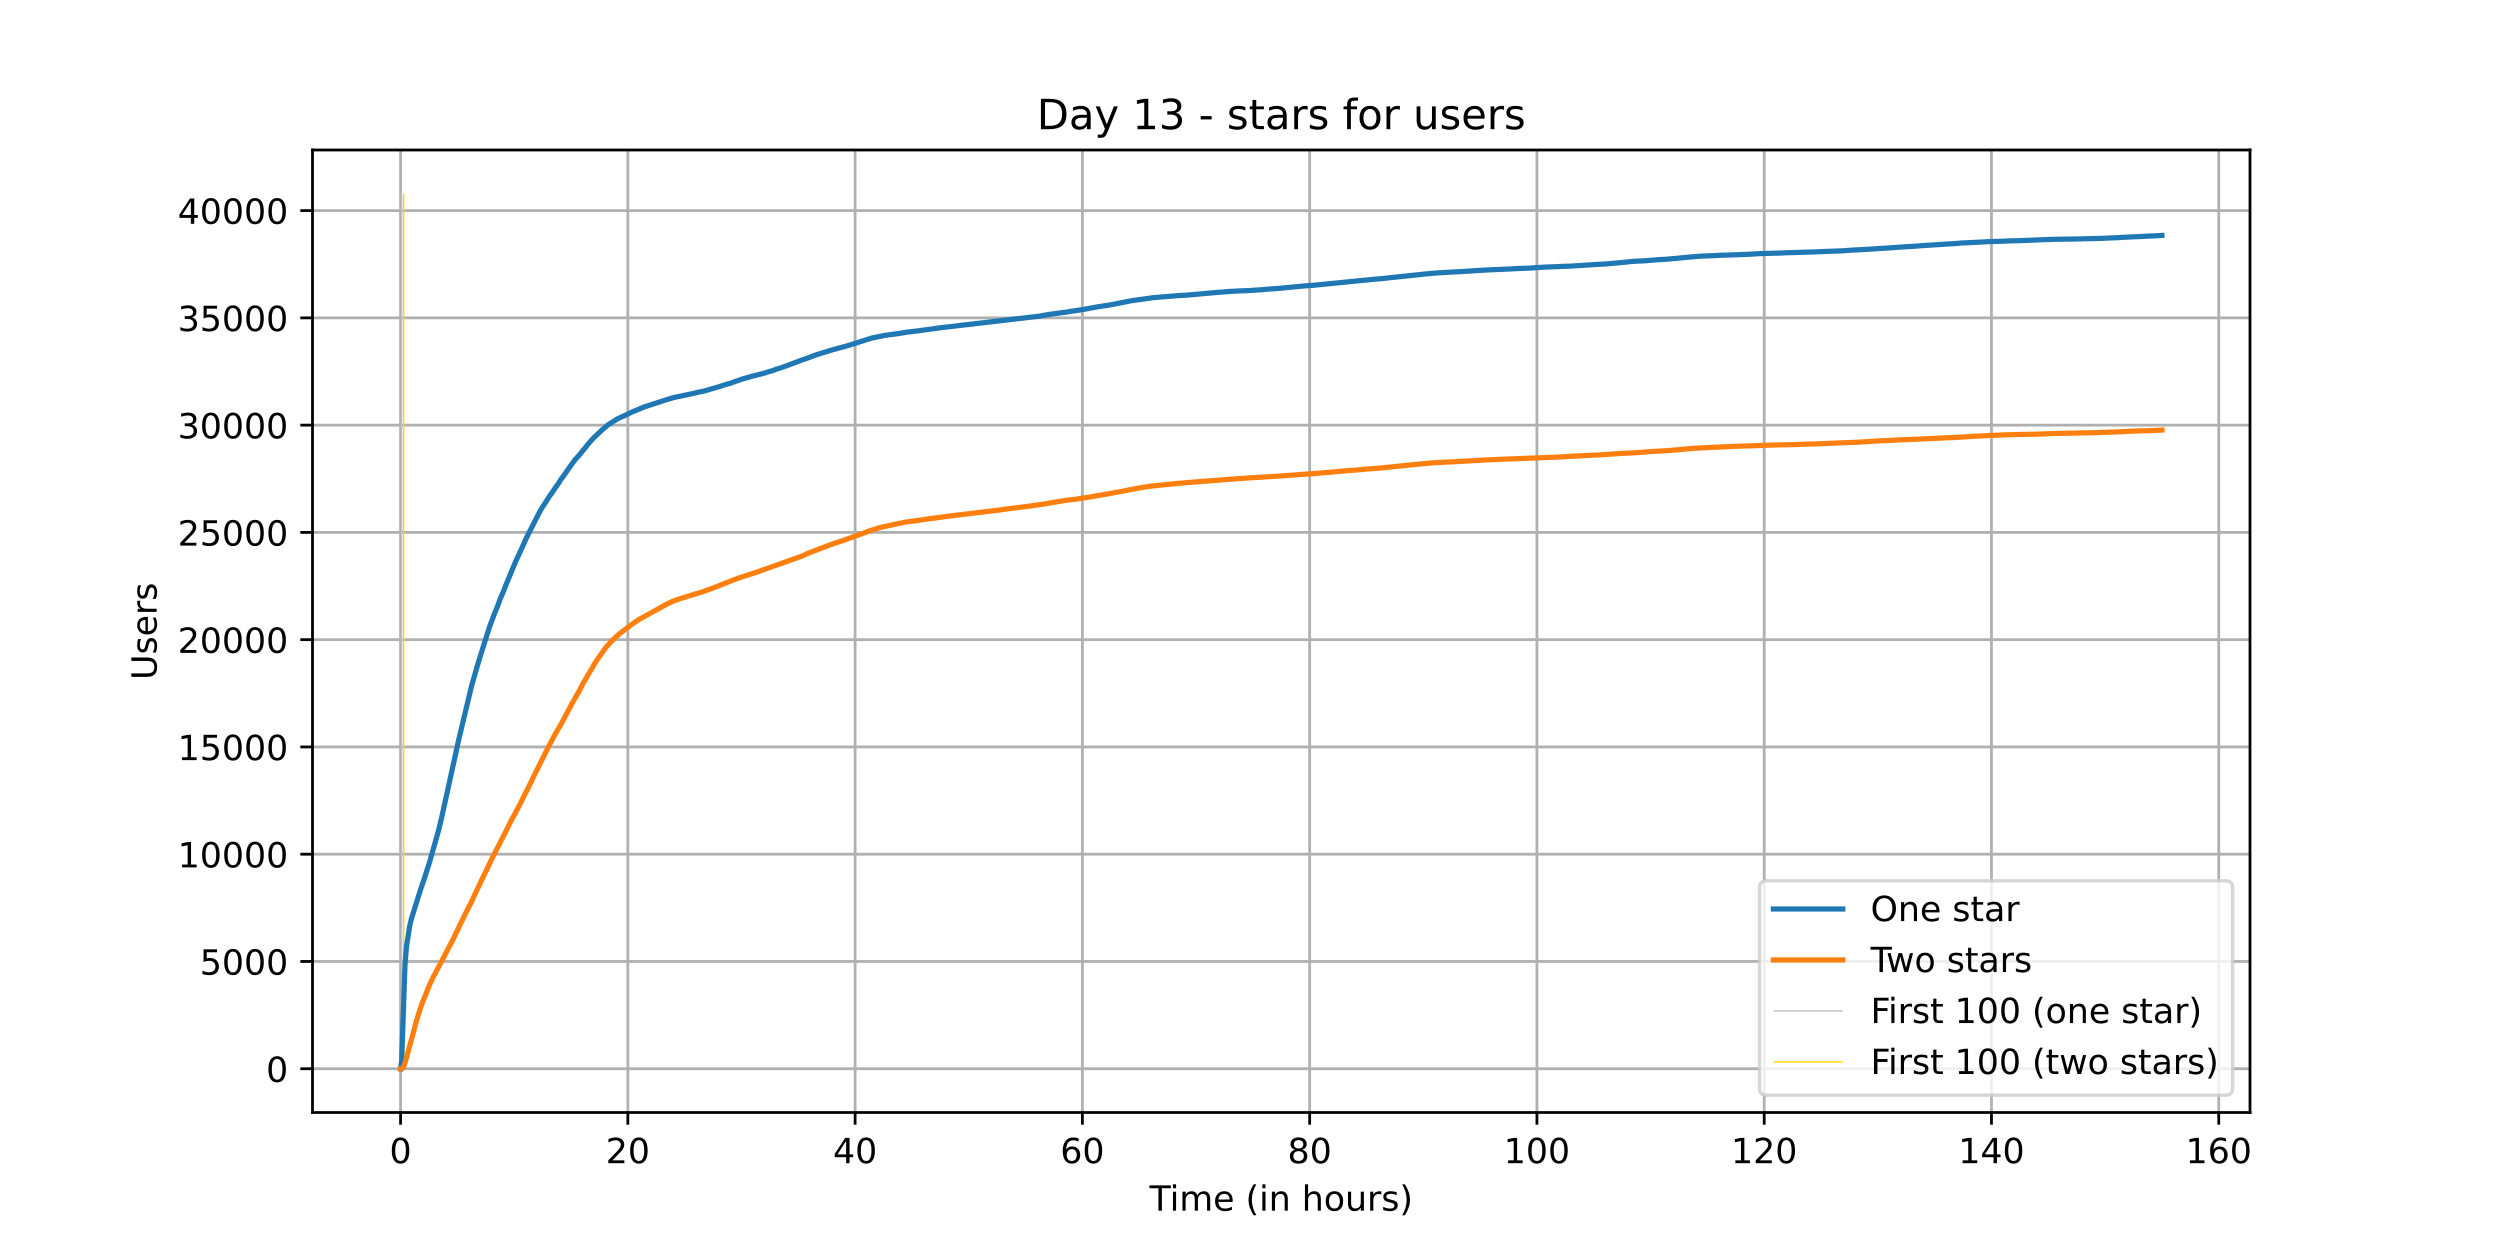 <?xml version="1.0" encoding="utf-8" standalone="no"?>
<!DOCTYPE svg PUBLIC "-//W3C//DTD SVG 1.1//EN"
  "http://www.w3.org/Graphics/SVG/1.1/DTD/svg11.dtd">
<!-- Created with matplotlib (https://matplotlib.org/) -->
<svg height="360pt" version="1.1" viewBox="0 0 720 360" width="720pt" xmlns="http://www.w3.org/2000/svg" xmlns:xlink="http://www.w3.org/1999/xlink">
 <defs>
  <style type="text/css">*{stroke-linecap:butt;stroke-linejoin:round;}</style>
 </defs>
 <g id="figure_1">
  <g id="patch_1">
   <path d="M 0 360 
L 720 360 
L 720 0 
L 0 0 
z
" style="fill:#ffffff;"/>
  </g>
  <g id="axes_1">
   <g id="patch_2">
    <path d="M 90 320.4 
L 648 320.4 
L 648 43.2 
L 90 43.2 
z
" style="fill:#ffffff;"/>
   </g>
   <g id="matplotlib.axis_1">
    <g id="xtick_1">
     <g id="line2d_1">
      <path clip-path="url(#pc7fcdc9dd9)" d="M 115.364 320.4 
L 115.364 43.2 
" style="fill:none;stroke:#b0b0b0;stroke-linecap:square;stroke-width:0.8;"/>
     </g>
     <g id="line2d_2">
      <defs>
       <path d="M 0 0 
L 0 3.5 
" id="m97dcac62e0" style="stroke:#000000;stroke-width:0.8;"/>
      </defs>
      <g>
       <use style="stroke:#000000;stroke-width:0.8;" x="115.364" xlink:href="#m97dcac62e0" y="320.4"/>
      </g>
     </g>
     <g id="text_1">
      <!-- 0 -->
      <g transform="translate(112.182 334.998)scale(0.1 -0.1)">
       <defs>
        <path d="M 31.781 66.406 
Q 24.172 66.406 20.328 58.906 
Q 16.5 51.422 16.5 36.375 
Q 16.5 21.391 20.328 13.891 
Q 24.172 6.391 31.781 6.391 
Q 39.453 6.391 43.281 13.891 
Q 47.125 21.391 47.125 36.375 
Q 47.125 51.422 43.281 58.906 
Q 39.453 66.406 31.781 66.406 
z
M 31.781 74.219 
Q 44.047 74.219 50.516 64.516 
Q 56.984 54.828 56.984 36.375 
Q 56.984 17.969 50.516 8.266 
Q 44.047 -1.422 31.781 -1.422 
Q 19.531 -1.422 13.062 8.266 
Q 6.594 17.969 6.594 36.375 
Q 6.594 54.828 13.062 64.516 
Q 19.531 74.219 31.781 74.219 
z
" id="DejaVuSans-48"/>
       </defs>
       <use xlink:href="#DejaVuSans-48"/>
      </g>
     </g>
    </g>
    <g id="xtick_2">
     <g id="line2d_3">
      <path clip-path="url(#pc7fcdc9dd9)" d="M 180.818 320.4 
L 180.818 43.2 
" style="fill:none;stroke:#b0b0b0;stroke-linecap:square;stroke-width:0.8;"/>
     </g>
     <g id="line2d_4">
      <g>
       <use style="stroke:#000000;stroke-width:0.8;" x="180.818" xlink:href="#m97dcac62e0" y="320.4"/>
      </g>
     </g>
     <g id="text_2">
      <!-- 20 -->
      <g transform="translate(174.456 334.998)scale(0.1 -0.1)">
       <defs>
        <path d="M 19.188 8.297 
L 53.609 8.297 
L 53.609 0 
L 7.328 0 
L 7.328 8.297 
Q 12.938 14.109 22.625 23.891 
Q 32.328 33.688 34.812 36.531 
Q 39.547 41.844 41.422 45.531 
Q 43.312 49.219 43.312 52.781 
Q 43.312 58.594 39.234 62.25 
Q 35.156 65.922 28.609 65.922 
Q 23.969 65.922 18.812 64.312 
Q 13.672 62.703 7.812 59.422 
L 7.812 69.391 
Q 13.766 71.781 18.938 73 
Q 24.125 74.219 28.422 74.219 
Q 39.75 74.219 46.484 68.547 
Q 53.219 62.891 53.219 53.422 
Q 53.219 48.922 51.531 44.891 
Q 49.859 40.875 45.406 35.406 
Q 44.188 33.984 37.641 27.219 
Q 31.109 20.453 19.188 8.297 
z
" id="DejaVuSans-50"/>
       </defs>
       <use xlink:href="#DejaVuSans-50"/>
       <use x="63.623" xlink:href="#DejaVuSans-48"/>
      </g>
     </g>
    </g>
    <g id="xtick_3">
     <g id="line2d_5">
      <path clip-path="url(#pc7fcdc9dd9)" d="M 246.273 320.4 
L 246.273 43.2 
" style="fill:none;stroke:#b0b0b0;stroke-linecap:square;stroke-width:0.8;"/>
     </g>
     <g id="line2d_6">
      <g>
       <use style="stroke:#000000;stroke-width:0.8;" x="246.273" xlink:href="#m97dcac62e0" y="320.4"/>
      </g>
     </g>
     <g id="text_3">
      <!-- 40 -->
      <g transform="translate(239.91 334.998)scale(0.1 -0.1)">
       <defs>
        <path d="M 37.797 64.312 
L 12.891 25.391 
L 37.797 25.391 
z
M 35.203 72.906 
L 47.609 72.906 
L 47.609 25.391 
L 58.016 25.391 
L 58.016 17.188 
L 47.609 17.188 
L 47.609 0 
L 37.797 0 
L 37.797 17.188 
L 4.891 17.188 
L 4.891 26.703 
z
" id="DejaVuSans-52"/>
       </defs>
       <use xlink:href="#DejaVuSans-52"/>
       <use x="63.623" xlink:href="#DejaVuSans-48"/>
      </g>
     </g>
    </g>
    <g id="xtick_4">
     <g id="line2d_7">
      <path clip-path="url(#pc7fcdc9dd9)" d="M 311.727 320.4 
L 311.727 43.2 
" style="fill:none;stroke:#b0b0b0;stroke-linecap:square;stroke-width:0.8;"/>
     </g>
     <g id="line2d_8">
      <g>
       <use style="stroke:#000000;stroke-width:0.8;" x="311.727" xlink:href="#m97dcac62e0" y="320.4"/>
      </g>
     </g>
     <g id="text_4">
      <!-- 60 -->
      <g transform="translate(305.365 334.998)scale(0.1 -0.1)">
       <defs>
        <path d="M 33.016 40.375 
Q 26.375 40.375 22.484 35.828 
Q 18.609 31.297 18.609 23.391 
Q 18.609 15.531 22.484 10.953 
Q 26.375 6.391 33.016 6.391 
Q 39.656 6.391 43.531 10.953 
Q 47.406 15.531 47.406 23.391 
Q 47.406 31.297 43.531 35.828 
Q 39.656 40.375 33.016 40.375 
z
M 52.594 71.297 
L 52.594 62.312 
Q 48.875 64.062 45.094 64.984 
Q 41.312 65.922 37.594 65.922 
Q 27.828 65.922 22.672 59.328 
Q 17.531 52.734 16.797 39.406 
Q 19.672 43.656 24.016 45.922 
Q 28.375 48.188 33.594 48.188 
Q 44.578 48.188 50.953 41.516 
Q 57.328 34.859 57.328 23.391 
Q 57.328 12.156 50.688 5.359 
Q 44.047 -1.422 33.016 -1.422 
Q 20.359 -1.422 13.672 8.266 
Q 6.984 17.969 6.984 36.375 
Q 6.984 53.656 15.188 63.938 
Q 23.391 74.219 37.203 74.219 
Q 40.922 74.219 44.703 73.484 
Q 48.484 72.75 52.594 71.297 
z
" id="DejaVuSans-54"/>
       </defs>
       <use xlink:href="#DejaVuSans-54"/>
       <use x="63.623" xlink:href="#DejaVuSans-48"/>
      </g>
     </g>
    </g>
    <g id="xtick_5">
     <g id="line2d_9">
      <path clip-path="url(#pc7fcdc9dd9)" d="M 377.182 320.4 
L 377.182 43.2 
" style="fill:none;stroke:#b0b0b0;stroke-linecap:square;stroke-width:0.8;"/>
     </g>
     <g id="line2d_10">
      <g>
       <use style="stroke:#000000;stroke-width:0.8;" x="377.182" xlink:href="#m97dcac62e0" y="320.4"/>
      </g>
     </g>
     <g id="text_5">
      <!-- 80 -->
      <g transform="translate(370.819 334.998)scale(0.1 -0.1)">
       <defs>
        <path d="M 31.781 34.625 
Q 24.75 34.625 20.719 30.859 
Q 16.703 27.094 16.703 20.516 
Q 16.703 13.922 20.719 10.156 
Q 24.75 6.391 31.781 6.391 
Q 38.812 6.391 42.859 10.172 
Q 46.922 13.969 46.922 20.516 
Q 46.922 27.094 42.891 30.859 
Q 38.875 34.625 31.781 34.625 
z
M 21.922 38.812 
Q 15.578 40.375 12.031 44.719 
Q 8.5 49.078 8.5 55.328 
Q 8.5 64.062 14.719 69.141 
Q 20.953 74.219 31.781 74.219 
Q 42.672 74.219 48.875 69.141 
Q 55.078 64.062 55.078 55.328 
Q 55.078 49.078 51.531 44.719 
Q 48 40.375 41.703 38.812 
Q 48.828 37.156 52.797 32.312 
Q 56.781 27.484 56.781 20.516 
Q 56.781 9.906 50.312 4.234 
Q 43.844 -1.422 31.781 -1.422 
Q 19.734 -1.422 13.25 4.234 
Q 6.781 9.906 6.781 20.516 
Q 6.781 27.484 10.781 32.312 
Q 14.797 37.156 21.922 38.812 
z
M 18.312 54.391 
Q 18.312 48.734 21.844 45.562 
Q 25.391 42.391 31.781 42.391 
Q 38.141 42.391 41.719 45.562 
Q 45.312 48.734 45.312 54.391 
Q 45.312 60.062 41.719 63.234 
Q 38.141 66.406 31.781 66.406 
Q 25.391 66.406 21.844 63.234 
Q 18.312 60.062 18.312 54.391 
z
" id="DejaVuSans-56"/>
       </defs>
       <use xlink:href="#DejaVuSans-56"/>
       <use x="63.623" xlink:href="#DejaVuSans-48"/>
      </g>
     </g>
    </g>
    <g id="xtick_6">
     <g id="line2d_11">
      <path clip-path="url(#pc7fcdc9dd9)" d="M 442.636 320.4 
L 442.636 43.2 
" style="fill:none;stroke:#b0b0b0;stroke-linecap:square;stroke-width:0.8;"/>
     </g>
     <g id="line2d_12">
      <g>
       <use style="stroke:#000000;stroke-width:0.8;" x="442.636" xlink:href="#m97dcac62e0" y="320.4"/>
      </g>
     </g>
     <g id="text_6">
      <!-- 100 -->
      <g transform="translate(433.093 334.998)scale(0.1 -0.1)">
       <defs>
        <path d="M 12.406 8.297 
L 28.516 8.297 
L 28.516 63.922 
L 10.984 60.406 
L 10.984 69.391 
L 28.422 72.906 
L 38.281 72.906 
L 38.281 8.297 
L 54.391 8.297 
L 54.391 0 
L 12.406 0 
z
" id="DejaVuSans-49"/>
       </defs>
       <use xlink:href="#DejaVuSans-49"/>
       <use x="63.623" xlink:href="#DejaVuSans-48"/>
       <use x="127.246" xlink:href="#DejaVuSans-48"/>
      </g>
     </g>
    </g>
    <g id="xtick_7">
     <g id="line2d_13">
      <path clip-path="url(#pc7fcdc9dd9)" d="M 508.091 320.4 
L 508.091 43.2 
" style="fill:none;stroke:#b0b0b0;stroke-linecap:square;stroke-width:0.8;"/>
     </g>
     <g id="line2d_14">
      <g>
       <use style="stroke:#000000;stroke-width:0.8;" x="508.091" xlink:href="#m97dcac62e0" y="320.4"/>
      </g>
     </g>
     <g id="text_7">
      <!-- 120 -->
      <g transform="translate(498.547 334.998)scale(0.1 -0.1)">
       <use xlink:href="#DejaVuSans-49"/>
       <use x="63.623" xlink:href="#DejaVuSans-50"/>
       <use x="127.246" xlink:href="#DejaVuSans-48"/>
      </g>
     </g>
    </g>
    <g id="xtick_8">
     <g id="line2d_15">
      <path clip-path="url(#pc7fcdc9dd9)" d="M 573.545 320.4 
L 573.545 43.2 
" style="fill:none;stroke:#b0b0b0;stroke-linecap:square;stroke-width:0.8;"/>
     </g>
     <g id="line2d_16">
      <g>
       <use style="stroke:#000000;stroke-width:0.8;" x="573.545" xlink:href="#m97dcac62e0" y="320.4"/>
      </g>
     </g>
     <g id="text_8">
      <!-- 140 -->
      <g transform="translate(564.002 334.998)scale(0.1 -0.1)">
       <use xlink:href="#DejaVuSans-49"/>
       <use x="63.623" xlink:href="#DejaVuSans-52"/>
       <use x="127.246" xlink:href="#DejaVuSans-48"/>
      </g>
     </g>
    </g>
    <g id="xtick_9">
     <g id="line2d_17">
      <path clip-path="url(#pc7fcdc9dd9)" d="M 639 320.4 
L 639 43.2 
" style="fill:none;stroke:#b0b0b0;stroke-linecap:square;stroke-width:0.8;"/>
     </g>
     <g id="line2d_18">
      <g>
       <use style="stroke:#000000;stroke-width:0.8;" x="639" xlink:href="#m97dcac62e0" y="320.4"/>
      </g>
     </g>
     <g id="text_9">
      <!-- 160 -->
      <g transform="translate(629.456 334.998)scale(0.1 -0.1)">
       <use xlink:href="#DejaVuSans-49"/>
       <use x="63.623" xlink:href="#DejaVuSans-54"/>
       <use x="127.246" xlink:href="#DejaVuSans-48"/>
      </g>
     </g>
    </g>
    <g id="text_10">
     <!-- Time (in hours) -->
     <g transform="translate(331.072 348.677)scale(0.1 -0.1)">
      <defs>
       <path d="M -0.297 72.906 
L 61.375 72.906 
L 61.375 64.594 
L 35.5 64.594 
L 35.5 0 
L 25.594 0 
L 25.594 64.594 
L -0.297 64.594 
z
" id="DejaVuSans-84"/>
       <path d="M 9.422 54.688 
L 18.406 54.688 
L 18.406 0 
L 9.422 0 
z
M 9.422 75.984 
L 18.406 75.984 
L 18.406 64.594 
L 9.422 64.594 
z
" id="DejaVuSans-105"/>
       <path d="M 52 44.188 
Q 55.375 50.25 60.062 53.125 
Q 64.75 56 71.094 56 
Q 79.641 56 84.281 50.016 
Q 88.922 44.047 88.922 33.016 
L 88.922 0 
L 79.891 0 
L 79.891 32.719 
Q 79.891 40.578 77.094 44.375 
Q 74.312 48.188 68.609 48.188 
Q 61.625 48.188 57.562 43.547 
Q 53.516 38.922 53.516 30.906 
L 53.516 0 
L 44.484 0 
L 44.484 32.719 
Q 44.484 40.625 41.703 44.406 
Q 38.922 48.188 33.109 48.188 
Q 26.219 48.188 22.156 43.531 
Q 18.109 38.875 18.109 30.906 
L 18.109 0 
L 9.078 0 
L 9.078 54.688 
L 18.109 54.688 
L 18.109 46.188 
Q 21.188 51.219 25.484 53.609 
Q 29.781 56 35.688 56 
Q 41.656 56 45.828 52.969 
Q 50 49.953 52 44.188 
z
" id="DejaVuSans-109"/>
       <path d="M 56.203 29.594 
L 56.203 25.203 
L 14.891 25.203 
Q 15.484 15.922 20.484 11.062 
Q 25.484 6.203 34.422 6.203 
Q 39.594 6.203 44.453 7.469 
Q 49.312 8.734 54.109 11.281 
L 54.109 2.781 
Q 49.266 0.734 44.188 -0.344 
Q 39.109 -1.422 33.891 -1.422 
Q 20.797 -1.422 13.156 6.188 
Q 5.516 13.812 5.516 26.812 
Q 5.516 40.234 12.766 48.109 
Q 20.016 56 32.328 56 
Q 43.359 56 49.781 48.891 
Q 56.203 41.797 56.203 29.594 
z
M 47.219 32.234 
Q 47.125 39.594 43.094 43.984 
Q 39.062 48.391 32.422 48.391 
Q 24.906 48.391 20.391 44.141 
Q 15.875 39.891 15.188 32.172 
z
" id="DejaVuSans-101"/>
       <path id="DejaVuSans-32"/>
       <path d="M 31 75.875 
Q 24.469 64.656 21.281 53.656 
Q 18.109 42.672 18.109 31.391 
Q 18.109 20.125 21.312 9.062 
Q 24.516 -2 31 -13.188 
L 23.188 -13.188 
Q 15.875 -1.703 12.234 9.375 
Q 8.594 20.453 8.594 31.391 
Q 8.594 42.281 12.203 53.312 
Q 15.828 64.359 23.188 75.875 
z
" id="DejaVuSans-40"/>
       <path d="M 54.891 33.016 
L 54.891 0 
L 45.906 0 
L 45.906 32.719 
Q 45.906 40.484 42.875 44.328 
Q 39.844 48.188 33.797 48.188 
Q 26.516 48.188 22.312 43.547 
Q 18.109 38.922 18.109 30.906 
L 18.109 0 
L 9.078 0 
L 9.078 54.688 
L 18.109 54.688 
L 18.109 46.188 
Q 21.344 51.125 25.703 53.562 
Q 30.078 56 35.797 56 
Q 45.219 56 50.047 50.172 
Q 54.891 44.344 54.891 33.016 
z
" id="DejaVuSans-110"/>
       <path d="M 54.891 33.016 
L 54.891 0 
L 45.906 0 
L 45.906 32.719 
Q 45.906 40.484 42.875 44.328 
Q 39.844 48.188 33.797 48.188 
Q 26.516 48.188 22.312 43.547 
Q 18.109 38.922 18.109 30.906 
L 18.109 0 
L 9.078 0 
L 9.078 75.984 
L 18.109 75.984 
L 18.109 46.188 
Q 21.344 51.125 25.703 53.562 
Q 30.078 56 35.797 56 
Q 45.219 56 50.047 50.172 
Q 54.891 44.344 54.891 33.016 
z
" id="DejaVuSans-104"/>
       <path d="M 30.609 48.391 
Q 23.391 48.391 19.188 42.75 
Q 14.984 37.109 14.984 27.297 
Q 14.984 17.484 19.156 11.844 
Q 23.344 6.203 30.609 6.203 
Q 37.797 6.203 41.984 11.859 
Q 46.188 17.531 46.188 27.297 
Q 46.188 37.016 41.984 42.703 
Q 37.797 48.391 30.609 48.391 
z
M 30.609 56 
Q 42.328 56 49.016 48.375 
Q 55.719 40.766 55.719 27.297 
Q 55.719 13.875 49.016 6.219 
Q 42.328 -1.422 30.609 -1.422 
Q 18.844 -1.422 12.172 6.219 
Q 5.516 13.875 5.516 27.297 
Q 5.516 40.766 12.172 48.375 
Q 18.844 56 30.609 56 
z
" id="DejaVuSans-111"/>
       <path d="M 8.5 21.578 
L 8.5 54.688 
L 17.484 54.688 
L 17.484 21.922 
Q 17.484 14.156 20.5 10.266 
Q 23.531 6.391 29.594 6.391 
Q 36.859 6.391 41.078 11.031 
Q 45.312 15.672 45.312 23.688 
L 45.312 54.688 
L 54.297 54.688 
L 54.297 0 
L 45.312 0 
L 45.312 8.406 
Q 42.047 3.422 37.719 1 
Q 33.406 -1.422 27.688 -1.422 
Q 18.266 -1.422 13.375 4.438 
Q 8.5 10.297 8.5 21.578 
z
M 31.109 56 
z
" id="DejaVuSans-117"/>
       <path d="M 41.109 46.297 
Q 39.594 47.172 37.812 47.578 
Q 36.031 48 33.891 48 
Q 26.266 48 22.188 43.047 
Q 18.109 38.094 18.109 28.812 
L 18.109 0 
L 9.078 0 
L 9.078 54.688 
L 18.109 54.688 
L 18.109 46.188 
Q 20.953 51.172 25.484 53.578 
Q 30.031 56 36.531 56 
Q 37.453 56 38.578 55.875 
Q 39.703 55.766 41.062 55.516 
z
" id="DejaVuSans-114"/>
       <path d="M 44.281 53.078 
L 44.281 44.578 
Q 40.484 46.531 36.375 47.5 
Q 32.281 48.484 27.875 48.484 
Q 21.188 48.484 17.844 46.438 
Q 14.5 44.391 14.5 40.281 
Q 14.5 37.156 16.891 35.375 
Q 19.281 33.594 26.516 31.984 
L 29.594 31.297 
Q 39.156 29.25 43.188 25.516 
Q 47.219 21.781 47.219 15.094 
Q 47.219 7.469 41.188 3.016 
Q 35.156 -1.422 24.609 -1.422 
Q 20.219 -1.422 15.453 -0.562 
Q 10.688 0.297 5.422 2 
L 5.422 11.281 
Q 10.406 8.688 15.234 7.391 
Q 20.062 6.109 24.812 6.109 
Q 31.156 6.109 34.562 8.281 
Q 37.984 10.453 37.984 14.406 
Q 37.984 18.062 35.516 20.016 
Q 33.062 21.969 24.703 23.781 
L 21.578 24.516 
Q 13.234 26.266 9.516 29.906 
Q 5.812 33.547 5.812 39.891 
Q 5.812 47.609 11.281 51.797 
Q 16.75 56 26.812 56 
Q 31.781 56 36.172 55.266 
Q 40.578 54.547 44.281 53.078 
z
" id="DejaVuSans-115"/>
       <path d="M 8.016 75.875 
L 15.828 75.875 
Q 23.141 64.359 26.781 53.312 
Q 30.422 42.281 30.422 31.391 
Q 30.422 20.453 26.781 9.375 
Q 23.141 -1.703 15.828 -13.188 
L 8.016 -13.188 
Q 14.5 -2 17.703 9.062 
Q 20.906 20.125 20.906 31.391 
Q 20.906 42.672 17.703 53.656 
Q 14.5 64.656 8.016 75.875 
z
" id="DejaVuSans-41"/>
      </defs>
      <use xlink:href="#DejaVuSans-84"/>
      <use x="57.959" xlink:href="#DejaVuSans-105"/>
      <use x="85.742" xlink:href="#DejaVuSans-109"/>
      <use x="183.154" xlink:href="#DejaVuSans-101"/>
      <use x="244.678" xlink:href="#DejaVuSans-32"/>
      <use x="276.465" xlink:href="#DejaVuSans-40"/>
      <use x="315.479" xlink:href="#DejaVuSans-105"/>
      <use x="343.262" xlink:href="#DejaVuSans-110"/>
      <use x="406.641" xlink:href="#DejaVuSans-32"/>
      <use x="438.428" xlink:href="#DejaVuSans-104"/>
      <use x="501.807" xlink:href="#DejaVuSans-111"/>
      <use x="562.988" xlink:href="#DejaVuSans-117"/>
      <use x="626.367" xlink:href="#DejaVuSans-114"/>
      <use x="667.48" xlink:href="#DejaVuSans-115"/>
      <use x="719.58" xlink:href="#DejaVuSans-41"/>
     </g>
    </g>
   </g>
   <g id="matplotlib.axis_2">
    <g id="ytick_1">
     <g id="line2d_19">
      <path clip-path="url(#pc7fcdc9dd9)" d="M 90 307.8 
L 648 307.8 
" style="fill:none;stroke:#b0b0b0;stroke-linecap:square;stroke-width:0.8;"/>
     </g>
     <g id="line2d_20">
      <defs>
       <path d="M 0 0 
L -3.5 0 
" id="m3614361429" style="stroke:#000000;stroke-width:0.8;"/>
      </defs>
      <g>
       <use style="stroke:#000000;stroke-width:0.8;" x="90" xlink:href="#m3614361429" y="307.8"/>
      </g>
     </g>
     <g id="text_11">
      <!-- 0 -->
      <g transform="translate(76.638 311.599)scale(0.1 -0.1)">
       <use xlink:href="#DejaVuSans-48"/>
      </g>
     </g>
    </g>
    <g id="ytick_2">
     <g id="line2d_21">
      <path clip-path="url(#pc7fcdc9dd9)" d="M 90 276.907 
L 648 276.907 
" style="fill:none;stroke:#b0b0b0;stroke-linecap:square;stroke-width:0.8;"/>
     </g>
     <g id="line2d_22">
      <g>
       <use style="stroke:#000000;stroke-width:0.8;" x="90" xlink:href="#m3614361429" y="276.907"/>
      </g>
     </g>
     <g id="text_12">
      <!-- 5000 -->
      <g transform="translate(57.55 280.706)scale(0.1 -0.1)">
       <defs>
        <path d="M 10.797 72.906 
L 49.516 72.906 
L 49.516 64.594 
L 19.828 64.594 
L 19.828 46.734 
Q 21.969 47.469 24.109 47.828 
Q 26.266 48.188 28.422 48.188 
Q 40.625 48.188 47.75 41.5 
Q 54.891 34.812 54.891 23.391 
Q 54.891 11.625 47.562 5.094 
Q 40.234 -1.422 26.906 -1.422 
Q 22.312 -1.422 17.547 -0.641 
Q 12.797 0.141 7.719 1.703 
L 7.719 11.625 
Q 12.109 9.234 16.797 8.062 
Q 21.484 6.891 26.703 6.891 
Q 35.156 6.891 40.078 11.328 
Q 45.016 15.766 45.016 23.391 
Q 45.016 31 40.078 35.438 
Q 35.156 39.891 26.703 39.891 
Q 22.75 39.891 18.812 39.016 
Q 14.891 38.141 10.797 36.281 
z
" id="DejaVuSans-53"/>
       </defs>
       <use xlink:href="#DejaVuSans-53"/>
       <use x="63.623" xlink:href="#DejaVuSans-48"/>
       <use x="127.246" xlink:href="#DejaVuSans-48"/>
       <use x="190.869" xlink:href="#DejaVuSans-48"/>
      </g>
     </g>
    </g>
    <g id="ytick_3">
     <g id="line2d_23">
      <path clip-path="url(#pc7fcdc9dd9)" d="M 90 246.014 
L 648 246.014 
" style="fill:none;stroke:#b0b0b0;stroke-linecap:square;stroke-width:0.8;"/>
     </g>
     <g id="line2d_24">
      <g>
       <use style="stroke:#000000;stroke-width:0.8;" x="90" xlink:href="#m3614361429" y="246.014"/>
      </g>
     </g>
     <g id="text_13">
      <!-- 10000 -->
      <g transform="translate(51.188 249.814)scale(0.1 -0.1)">
       <use xlink:href="#DejaVuSans-49"/>
       <use x="63.623" xlink:href="#DejaVuSans-48"/>
       <use x="127.246" xlink:href="#DejaVuSans-48"/>
       <use x="190.869" xlink:href="#DejaVuSans-48"/>
       <use x="254.492" xlink:href="#DejaVuSans-48"/>
      </g>
     </g>
    </g>
    <g id="ytick_4">
     <g id="line2d_25">
      <path clip-path="url(#pc7fcdc9dd9)" d="M 90 215.122 
L 648 215.122 
" style="fill:none;stroke:#b0b0b0;stroke-linecap:square;stroke-width:0.8;"/>
     </g>
     <g id="line2d_26">
      <g>
       <use style="stroke:#000000;stroke-width:0.8;" x="90" xlink:href="#m3614361429" y="215.122"/>
      </g>
     </g>
     <g id="text_14">
      <!-- 15000 -->
      <g transform="translate(51.188 218.921)scale(0.1 -0.1)">
       <use xlink:href="#DejaVuSans-49"/>
       <use x="63.623" xlink:href="#DejaVuSans-53"/>
       <use x="127.246" xlink:href="#DejaVuSans-48"/>
       <use x="190.869" xlink:href="#DejaVuSans-48"/>
       <use x="254.492" xlink:href="#DejaVuSans-48"/>
      </g>
     </g>
    </g>
    <g id="ytick_5">
     <g id="line2d_27">
      <path clip-path="url(#pc7fcdc9dd9)" d="M 90 184.229 
L 648 184.229 
" style="fill:none;stroke:#b0b0b0;stroke-linecap:square;stroke-width:0.8;"/>
     </g>
     <g id="line2d_28">
      <g>
       <use style="stroke:#000000;stroke-width:0.8;" x="90" xlink:href="#m3614361429" y="184.229"/>
      </g>
     </g>
     <g id="text_15">
      <!-- 20000 -->
      <g transform="translate(51.188 188.028)scale(0.1 -0.1)">
       <use xlink:href="#DejaVuSans-50"/>
       <use x="63.623" xlink:href="#DejaVuSans-48"/>
       <use x="127.246" xlink:href="#DejaVuSans-48"/>
       <use x="190.869" xlink:href="#DejaVuSans-48"/>
       <use x="254.492" xlink:href="#DejaVuSans-48"/>
      </g>
     </g>
    </g>
    <g id="ytick_6">
     <g id="line2d_29">
      <path clip-path="url(#pc7fcdc9dd9)" d="M 90 153.336 
L 648 153.336 
" style="fill:none;stroke:#b0b0b0;stroke-linecap:square;stroke-width:0.8;"/>
     </g>
     <g id="line2d_30">
      <g>
       <use style="stroke:#000000;stroke-width:0.8;" x="90" xlink:href="#m3614361429" y="153.336"/>
      </g>
     </g>
     <g id="text_16">
      <!-- 25000 -->
      <g transform="translate(51.188 157.135)scale(0.1 -0.1)">
       <use xlink:href="#DejaVuSans-50"/>
       <use x="63.623" xlink:href="#DejaVuSans-53"/>
       <use x="127.246" xlink:href="#DejaVuSans-48"/>
       <use x="190.869" xlink:href="#DejaVuSans-48"/>
       <use x="254.492" xlink:href="#DejaVuSans-48"/>
      </g>
     </g>
    </g>
    <g id="ytick_7">
     <g id="line2d_31">
      <path clip-path="url(#pc7fcdc9dd9)" d="M 90 122.443 
L 648 122.443 
" style="fill:none;stroke:#b0b0b0;stroke-linecap:square;stroke-width:0.8;"/>
     </g>
     <g id="line2d_32">
      <g>
       <use style="stroke:#000000;stroke-width:0.8;" x="90" xlink:href="#m3614361429" y="122.443"/>
      </g>
     </g>
     <g id="text_17">
      <!-- 30000 -->
      <g transform="translate(51.188 126.242)scale(0.1 -0.1)">
       <defs>
        <path d="M 40.578 39.312 
Q 47.656 37.797 51.625 33 
Q 55.609 28.219 55.609 21.188 
Q 55.609 10.406 48.188 4.484 
Q 40.766 -1.422 27.094 -1.422 
Q 22.516 -1.422 17.656 -0.516 
Q 12.797 0.391 7.625 2.203 
L 7.625 11.719 
Q 11.719 9.328 16.594 8.109 
Q 21.484 6.891 26.812 6.891 
Q 36.078 6.891 40.938 10.547 
Q 45.797 14.203 45.797 21.188 
Q 45.797 27.641 41.281 31.266 
Q 36.766 34.906 28.719 34.906 
L 20.219 34.906 
L 20.219 43.016 
L 29.109 43.016 
Q 36.375 43.016 40.234 45.922 
Q 44.094 48.828 44.094 54.297 
Q 44.094 59.906 40.109 62.906 
Q 36.141 65.922 28.719 65.922 
Q 24.656 65.922 20.016 65.031 
Q 15.375 64.156 9.812 62.312 
L 9.812 71.094 
Q 15.438 72.656 20.344 73.438 
Q 25.25 74.219 29.594 74.219 
Q 40.828 74.219 47.359 69.109 
Q 53.906 64.016 53.906 55.328 
Q 53.906 49.266 50.438 45.094 
Q 46.969 40.922 40.578 39.312 
z
" id="DejaVuSans-51"/>
       </defs>
       <use xlink:href="#DejaVuSans-51"/>
       <use x="63.623" xlink:href="#DejaVuSans-48"/>
       <use x="127.246" xlink:href="#DejaVuSans-48"/>
       <use x="190.869" xlink:href="#DejaVuSans-48"/>
       <use x="254.492" xlink:href="#DejaVuSans-48"/>
      </g>
     </g>
    </g>
    <g id="ytick_8">
     <g id="line2d_33">
      <path clip-path="url(#pc7fcdc9dd9)" d="M 90 91.55 
L 648 91.55 
" style="fill:none;stroke:#b0b0b0;stroke-linecap:square;stroke-width:0.8;"/>
     </g>
     <g id="line2d_34">
      <g>
       <use style="stroke:#000000;stroke-width:0.8;" x="90" xlink:href="#m3614361429" y="91.55"/>
      </g>
     </g>
     <g id="text_18">
      <!-- 35000 -->
      <g transform="translate(51.188 95.35)scale(0.1 -0.1)">
       <use xlink:href="#DejaVuSans-51"/>
       <use x="63.623" xlink:href="#DejaVuSans-53"/>
       <use x="127.246" xlink:href="#DejaVuSans-48"/>
       <use x="190.869" xlink:href="#DejaVuSans-48"/>
       <use x="254.492" xlink:href="#DejaVuSans-48"/>
      </g>
     </g>
    </g>
    <g id="ytick_9">
     <g id="line2d_35">
      <path clip-path="url(#pc7fcdc9dd9)" d="M 90 60.658 
L 648 60.658 
" style="fill:none;stroke:#b0b0b0;stroke-linecap:square;stroke-width:0.8;"/>
     </g>
     <g id="line2d_36">
      <g>
       <use style="stroke:#000000;stroke-width:0.8;" x="90" xlink:href="#m3614361429" y="60.658"/>
      </g>
     </g>
     <g id="text_19">
      <!-- 40000 -->
      <g transform="translate(51.188 64.457)scale(0.1 -0.1)">
       <use xlink:href="#DejaVuSans-52"/>
       <use x="63.623" xlink:href="#DejaVuSans-48"/>
       <use x="127.246" xlink:href="#DejaVuSans-48"/>
       <use x="190.869" xlink:href="#DejaVuSans-48"/>
       <use x="254.492" xlink:href="#DejaVuSans-48"/>
      </g>
     </g>
    </g>
    <g id="text_20">
     <!-- Users -->
     <g transform="translate(45.108 195.801)rotate(-90)scale(0.1 -0.1)">
      <defs>
       <path d="M 8.688 72.906 
L 18.609 72.906 
L 18.609 28.609 
Q 18.609 16.891 22.844 11.734 
Q 27.094 6.594 36.625 6.594 
Q 46.094 6.594 50.344 11.734 
Q 54.594 16.891 54.594 28.609 
L 54.594 72.906 
L 64.5 72.906 
L 64.5 27.391 
Q 64.5 13.141 57.438 5.859 
Q 50.391 -1.422 36.625 -1.422 
Q 22.797 -1.422 15.734 5.859 
Q 8.688 13.141 8.688 27.391 
z
" id="DejaVuSans-85"/>
      </defs>
      <use xlink:href="#DejaVuSans-85"/>
      <use x="73.193" xlink:href="#DejaVuSans-115"/>
      <use x="125.293" xlink:href="#DejaVuSans-101"/>
      <use x="186.816" xlink:href="#DejaVuSans-114"/>
      <use x="227.93" xlink:href="#DejaVuSans-115"/>
     </g>
    </g>
   </g>
   <g id="LineCollection_1">
    <path clip-path="url(#pc7fcdc9dd9)" d="M 115.667 307.8 
L 115.667 55.8 
" style="fill:none;stroke:#c0c0c0;stroke-width:0.4;"/>
   </g>
   <g id="LineCollection_2">
    <path clip-path="url(#pc7fcdc9dd9)" d="M 116.262 307.8 
L 116.262 55.8 
" style="fill:none;stroke:#ffd700;stroke-width:0.4;"/>
   </g>
   <g id="line2d_37">
    <path clip-path="url(#pc7fcdc9dd9)" d="M 115.364 307.8 
L 115.667 305.749 
L 116.64 277.828 
L 117.073 272.582 
L 117.992 266.669 
L 118.532 264.445 
L 121.451 255.159 
L 121.559 254.924 
L 122.207 253.015 
L 123.613 248.603 
L 123.884 247.701 
L 125.937 240.485 
L 126.262 239.323 
L 126.802 237.111 
L 127.288 235.029 
L 130.964 218.304 
L 132.099 213.083 
L 135.83 197.494 
L 137.127 192.99 
L 137.614 191.241 
L 140.965 180.577 
L 141.992 177.865 
L 142.316 176.938 
L 143.344 174.485 
L 144.046 172.508 
L 144.749 170.926 
L 145.83 168.152 
L 146.208 167.3 
L 147.56 163.982 
L 148.641 161.43 
L 150.697 156.957 
L 150.914 156.499 
L 151.292 155.597 
L 151.508 155.152 
L 151.778 154.559 
L 154.805 148.622 
L 155.292 147.707 
L 155.886 146.564 
L 156.265 145.971 
L 157.075 144.779 
L 157.832 143.586 
L 158.156 143.024 
L 159.021 141.875 
L 159.832 140.614 
L 160.859 139.187 
L 161.454 138.199 
L 162.211 137.21 
L 162.805 136.339 
L 164.967 133.268 
L 165.184 133.009 
L 165.616 132.391 
L 166.373 131.563 
L 167.13 130.698 
L 167.292 130.469 
L 168.914 128.517 
L 169.185 128.115 
L 169.508 127.751 
L 170.752 126.33 
L 171.076 126.014 
L 171.346 125.749 
L 173.238 123.963 
L 173.995 123.314 
L 174.265 123.073 
L 175.131 122.363 
L 175.725 121.961 
L 177.887 120.59 
L 178.158 120.478 
L 179.293 119.941 
L 180.374 119.477 
L 180.753 119.28 
L 182.104 118.619 
L 183.887 117.902 
L 184.806 117.5 
L 185.347 117.266 
L 190.968 115.437 
L 191.347 115.319 
L 191.563 115.239 
L 192.968 114.819 
L 193.834 114.541 
L 194.32 114.436 
L 199.942 113.249 
L 200.591 113.095 
L 200.915 112.99 
L 202.266 112.73 
L 203.239 112.502 
L 203.564 112.403 
L 204.375 112.15 
L 206.375 111.575 
L 207.023 111.396 
L 207.51 111.229 
L 207.996 111.062 
L 208.753 110.821 
L 209.294 110.648 
L 210.266 110.426 
L 210.97 110.154 
L 212.159 109.715 
L 212.591 109.61 
L 213.132 109.376 
L 213.618 109.203 
L 213.996 109.104 
L 215.781 108.603 
L 216.322 108.43 
L 220.323 107.417 
L 221.518 106.997 
L 221.95 106.892 
L 222.545 106.737 
L 223.085 106.515 
L 223.41 106.367 
L 224.113 106.175 
L 225.302 105.792 
L 229.789 104.124 
L 231.14 103.617 
L 232.978 102.993 
L 233.735 102.69 
L 234.385 102.431 
L 235.465 102.048 
L 236.114 101.869 
L 236.6 101.714 
L 239.898 100.701 
L 240.764 100.497 
L 241.142 100.355 
L 242.548 99.99 
L 244.818 99.354 
L 250.929 97.389 
L 255.038 96.555 
L 259.797 95.912 
L 260.229 95.814 
L 260.878 95.721 
L 261.527 95.61 
L 262.446 95.511 
L 263.419 95.393 
L 264.447 95.288 
L 265.042 95.196 
L 269.583 94.566 
L 270.825 94.393 
L 298.409 91.161 
L 299.275 91.075 
L 299.761 90.976 
L 301.977 90.574 
L 307.599 89.82 
L 308.355 89.666 
L 311.761 89.172 
L 314.734 88.609 
L 316.465 88.307 
L 317.87 88.097 
L 318.627 88.004 
L 319.005 87.936 
L 320.357 87.689 
L 320.736 87.633 
L 321.817 87.398 
L 325.225 86.731 
L 325.82 86.626 
L 326.415 86.521 
L 327.225 86.416 
L 331.335 85.841 
L 331.93 85.743 
L 335.607 85.434 
L 336.959 85.329 
L 339.987 85.088 
L 342.042 84.983 
L 346.962 84.532 
L 348.096 84.433 
L 348.907 84.359 
L 352.043 84.111 
L 353.285 84.013 
L 354.15 83.926 
L 356.258 83.827 
L 356.907 83.79 
L 359.394 83.691 
L 359.988 83.667 
L 362.258 83.512 
L 363.718 83.413 
L 364.691 83.302 
L 366.258 83.197 
L 366.907 83.154 
L 368.366 83.049 
L 374.799 82.431 
L 375.88 82.326 
L 378.206 82.171 
L 379.233 82.066 
L 387.127 81.282 
L 388.208 81.177 
L 388.749 81.102 
L 389.56 81.028 
L 395.832 80.417 
L 397.022 80.324 
L 398.375 80.207 
L 399.186 80.102 
L 410.759 78.878 
L 412.003 78.773 
L 412.489 78.718 
L 413.57 78.625 
L 414.003 78.588 
L 416.112 78.483 
L 418.166 78.353 
L 420.221 78.248 
L 422.06 78.149 
L 423.465 78.044 
L 424.114 78.007 
L 426.385 77.859 
L 428.33 77.754 
L 429.952 77.673 
L 432.223 77.574 
L 432.817 77.55 
L 435.141 77.445 
L 437.035 77.34 
L 440.281 77.235 
L 442.985 77.037 
L 444.77 76.932 
L 445.365 76.901 
L 448.554 76.796 
L 449.31 76.734 
L 452.716 76.629 
L 453.527 76.555 
L 455.527 76.45 
L 456.338 76.376 
L 458.122 76.271 
L 460.284 76.135 
L 462.285 76.03 
L 466.501 75.659 
L 467.583 75.554 
L 468.447 75.468 
L 469.312 75.369 
L 469.853 75.295 
L 471.853 75.19 
L 473.204 75.14 
L 474.664 75.035 
L 478.017 74.757 
L 479.964 74.658 
L 480.829 74.566 
L 482.019 74.467 
L 482.667 74.423 
L 483.587 74.318 
L 488.294 73.886 
L 489.755 73.787 
L 490.457 73.738 
L 491.701 73.707 
L 493.917 73.602 
L 495.593 73.515 
L 498.998 73.41 
L 500.295 73.367 
L 502.727 73.262 
L 504.187 73.206 
L 505.755 73.101 
L 507.376 73.027 
L 511.052 72.922 
L 512.133 72.903 
L 514.403 72.798 
L 515.646 72.761 
L 518.727 72.669 
L 519.105 72.65 
L 522.997 72.545 
L 523.7 72.496 
L 526.132 72.391 
L 527.429 72.354 
L 530.242 72.261 
L 530.62 72.236 
L 533.377 72.032 
L 535.485 71.927 
L 537.431 71.816 
L 539.376 71.717 
L 540.242 71.631 
L 542.079 71.526 
L 544.242 71.39 
L 545.539 71.291 
L 546.242 71.241 
L 547.701 71.143 
L 548.404 71.093 
L 550.458 70.97 
L 552.242 70.865 
L 552.513 70.827 
L 553.865 70.722 
L 554.515 70.685 
L 556.785 70.537 
L 558.463 70.432 
L 560.734 70.278 
L 562.627 70.179 
L 563.06 70.148 
L 564.412 70.043 
L 564.79 69.981 
L 567.334 69.876 
L 568.955 69.796 
L 570.956 69.691 
L 572.848 69.579 
L 576.742 69.474 
L 578.309 69.4 
L 581.931 69.295 
L 583.391 69.24 
L 586.094 69.135 
L 587.769 69.048 
L 591.122 68.943 
L 592.419 68.906 
L 599.446 68.807 
L 600.095 68.77 
L 604.527 68.665 
L 605.825 68.622 
L 608.312 68.517 
L 608.69 68.492 
L 610.095 68.443 
L 611.501 68.344 
L 612.042 68.325 
L 614.149 68.22 
L 615.717 68.152 
L 617.663 68.053 
L 618.312 68.016 
L 620.852 67.911 
L 622.636 67.8 
L 622.636 67.8 
" style="fill:none;stroke:#1f77b4;stroke-linecap:square;stroke-width:1.5;"/>
   </g>
   <g id="line2d_38">
    <path clip-path="url(#pc7fcdc9dd9)" d="M 115.364 307.8 
L 115.829 307.726 
L 116.262 307.151 
L 116.64 306.157 
L 116.965 304.952 
L 117.397 303.426 
L 119.073 297.241 
L 119.667 294.924 
L 119.992 293.874 
L 120.586 291.878 
L 121.126 290.241 
L 121.451 289.277 
L 122.045 287.751 
L 123.937 283.11 
L 124.37 282.27 
L 124.802 281.313 
L 125.235 280.528 
L 125.613 279.817 
L 128.099 275.091 
L 129.937 271.557 
L 130.154 271.204 
L 131.451 268.492 
L 133.505 264.235 
L 134.424 262.369 
L 135.505 260.281 
L 135.938 259.372 
L 136.425 258.316 
L 137.235 256.58 
L 137.505 256.03 
L 138.533 253.849 
L 138.965 252.953 
L 140.155 250.475 
L 141.884 246.867 
L 142.371 245.94 
L 144.046 242.647 
L 144.749 241.226 
L 145.505 239.83 
L 146.37 238.026 
L 146.641 237.531 
L 147.181 236.376 
L 147.884 235.146 
L 148.425 234.108 
L 148.965 233.151 
L 149.4 232.279 
L 150.211 230.698 
L 151.184 228.721 
L 152.103 226.96 
L 154.481 221.974 
L 154.751 221.547 
L 155.075 220.886 
L 155.724 219.545 
L 156.859 217.296 
L 157.184 216.672 
L 157.724 215.523 
L 158.265 214.504 
L 159.4 212.335 
L 160.318 210.685 
L 161.454 208.826 
L 164.265 203.518 
L 164.752 202.573 
L 165.238 201.726 
L 165.886 200.59 
L 166.103 200.194 
L 166.86 198.897 
L 168.049 196.561 
L 168.374 196.036 
L 169.13 194.769 
L 169.455 194.152 
L 169.779 193.676 
L 170.698 192.106 
L 171.185 191.186 
L 174.374 186.601 
L 175.779 185.02 
L 176.212 184.606 
L 176.698 184.081 
L 177.509 183.327 
L 177.779 183.086 
L 178.32 182.622 
L 178.59 182.381 
L 182.266 179.595 
L 182.915 179.175 
L 183.672 178.625 
L 183.887 178.495 
L 192.374 173.799 
L 192.698 173.67 
L 193.942 173.089 
L 194.806 172.798 
L 195.023 172.706 
L 195.834 172.434 
L 196.157 172.335 
L 200.158 171.087 
L 201.618 170.661 
L 201.942 170.556 
L 202.483 170.395 
L 207.077 168.708 
L 207.455 168.523 
L 208.05 168.282 
L 208.428 168.121 
L 210.592 167.293 
L 210.915 167.157 
L 212.537 166.54 
L 218.268 164.674 
L 218.863 164.433 
L 219.835 164.093 
L 220.323 163.938 
L 221.572 163.487 
L 222.005 163.333 
L 222.545 163.141 
L 230.167 160.435 
L 230.707 160.25 
L 231.952 159.718 
L 232.222 159.564 
L 232.6 159.391 
L 235.411 158.328 
L 236.222 157.982 
L 237.086 157.692 
L 237.465 157.55 
L 237.682 157.463 
L 238.168 157.247 
L 238.655 157.08 
L 240.006 156.574 
L 240.547 156.407 
L 241.521 156.104 
L 241.791 155.974 
L 242.332 155.814 
L 242.765 155.684 
L 249.469 153.256 
L 250.172 152.978 
L 251.199 152.625 
L 252.551 152.211 
L 252.875 152.088 
L 254.119 151.773 
L 260.715 150.364 
L 261.635 150.259 
L 266.285 149.616 
L 266.988 149.481 
L 272.339 148.77 
L 272.774 148.684 
L 273.692 148.578 
L 288.355 146.824 
L 288.571 146.756 
L 296.68 145.73 
L 297.058 145.675 
L 298.355 145.489 
L 301.761 144.995 
L 302.625 144.803 
L 304.95 144.433 
L 306.788 144.124 
L 307.545 144.025 
L 308.518 143.914 
L 309.599 143.809 
L 310.194 143.716 
L 311.761 143.469 
L 314.085 143.104 
L 314.896 142.931 
L 317.383 142.536 
L 318.195 142.369 
L 318.897 142.264 
L 321.331 141.825 
L 321.925 141.72 
L 323.332 141.461 
L 324.143 141.288 
L 325.441 141.034 
L 328.091 140.534 
L 330.416 140.163 
L 330.741 140.089 
L 339.393 139.199 
L 340.745 139.101 
L 341.609 139.014 
L 345.015 138.736 
L 346.313 138.631 
L 347.015 138.582 
L 348.475 138.477 
L 351.502 138.242 
L 352.853 138.137 
L 355.555 137.939 
L 357.069 137.84 
L 357.88 137.766 
L 360.475 137.581 
L 362.637 137.476 
L 363.339 137.42 
L 365.015 137.315 
L 366.907 137.204 
L 368.637 137.099 
L 371.448 136.882 
L 373.069 136.777 
L 376.151 136.536 
L 377.827 136.438 
L 378.638 136.363 
L 382.045 136.085 
L 383.397 135.98 
L 388.425 135.511 
L 390.1 135.406 
L 390.911 135.325 
L 392.479 135.22 
L 393.507 135.097 
L 396.319 134.887 
L 397.725 134.782 
L 398.213 134.726 
L 406.163 133.917 
L 407.082 133.812 
L 412.435 133.311 
L 414.219 133.206 
L 415.949 133.114 
L 418.329 133.009 
L 420.167 132.903 
L 422.33 132.798 
L 424.493 132.663 
L 426.493 132.564 
L 427.357 132.477 
L 430.005 132.372 
L 430.6 132.347 
L 432.979 132.242 
L 434.493 132.181 
L 436.926 132.094 
L 437.252 132.063 
L 440.66 131.958 
L 441.202 131.946 
L 443.365 131.841 
L 444.662 131.798 
L 447.581 131.692 
L 447.959 131.662 
L 450.229 131.557 
L 450.986 131.495 
L 452.663 131.39 
L 453.203 131.377 
L 454.933 131.291 
L 456.987 131.186 
L 457.69 131.136 
L 460.392 131.031 
L 461.095 130.982 
L 462.555 130.877 
L 464.609 130.747 
L 466.015 130.642 
L 467.853 130.543 
L 470.123 130.438 
L 470.825 130.389 
L 472.555 130.29 
L 472.825 130.253 
L 475.583 130.043 
L 477.476 129.938 
L 478.125 129.901 
L 479.855 129.808 
L 481.262 129.715 
L 481.748 129.66 
L 486.671 129.209 
L 487.969 129.104 
L 488.564 129.073 
L 490.565 128.974 
L 490.998 128.943 
L 493.106 128.838 
L 493.701 128.807 
L 496.457 128.702 
L 498.404 128.591 
L 501.323 128.486 
L 502.727 128.43 
L 506.674 128.325 
L 508.079 128.27 
L 510.944 128.165 
L 512.133 128.134 
L 517.538 128.029 
L 519.267 127.936 
L 522.997 127.843 
L 523.375 127.812 
L 526.132 127.713 
L 526.726 127.689 
L 529.16 127.584 
L 534.566 127.386 
L 536.242 127.281 
L 538.457 127.133 
L 540.187 127.028 
L 542.025 126.929 
L 544.782 126.824 
L 547.053 126.676 
L 550.242 126.57 
L 551.81 126.496 
L 554.19 126.391 
L 555.866 126.311 
L 558.408 126.206 
L 560.247 126.107 
L 562.897 126.002 
L 563.546 125.965 
L 565.331 125.86 
L 567.928 125.675 
L 569.983 125.576 
L 570.632 125.539 
L 572.956 125.434 
L 573.551 125.409 
L 575.876 125.31 
L 576.525 125.267 
L 579.661 125.162 
L 580.688 125.149 
L 586.417 125.044 
L 587.931 124.983 
L 590.582 124.878 
L 591.608 124.865 
L 595.608 124.76 
L 596.744 124.742 
L 602.149 124.637 
L 603.338 124.606 
L 606.149 124.507 
L 606.744 124.482 
L 609.987 124.377 
L 611.663 124.297 
L 613.555 124.192 
L 615.068 124.13 
L 619.338 124.025 
L 620.852 123.963 
L 622.636 123.858 
L 622.636 123.858 
" style="fill:none;stroke:#ff7f0e;stroke-linecap:square;stroke-width:1.5;"/>
   </g>
   <g id="patch_3">
    <path d="M 90 320.4 
L 90 43.2 
" style="fill:none;stroke:#000000;stroke-linecap:square;stroke-linejoin:miter;stroke-width:0.8;"/>
   </g>
   <g id="patch_4">
    <path d="M 648 320.4 
L 648 43.2 
" style="fill:none;stroke:#000000;stroke-linecap:square;stroke-linejoin:miter;stroke-width:0.8;"/>
   </g>
   <g id="patch_5">
    <path d="M 90 320.4 
L 648 320.4 
" style="fill:none;stroke:#000000;stroke-linecap:square;stroke-linejoin:miter;stroke-width:0.8;"/>
   </g>
   <g id="patch_6">
    <path d="M 90 43.2 
L 648 43.2 
" style="fill:none;stroke:#000000;stroke-linecap:square;stroke-linejoin:miter;stroke-width:0.8;"/>
   </g>
   <g id="text_21">
    <!-- Day 13 - stars for users -->
    <g transform="translate(298.609 37.2)scale(0.12 -0.12)">
     <defs>
      <path d="M 19.672 64.797 
L 19.672 8.109 
L 31.594 8.109 
Q 46.688 8.109 53.688 14.938 
Q 60.688 21.781 60.688 36.531 
Q 60.688 51.172 53.688 57.984 
Q 46.688 64.797 31.594 64.797 
z
M 9.812 72.906 
L 30.078 72.906 
Q 51.266 72.906 61.172 64.094 
Q 71.094 55.281 71.094 36.531 
Q 71.094 17.672 61.125 8.828 
Q 51.172 0 30.078 0 
L 9.812 0 
z
" id="DejaVuSans-68"/>
      <path d="M 34.281 27.484 
Q 23.391 27.484 19.188 25 
Q 14.984 22.516 14.984 16.5 
Q 14.984 11.719 18.141 8.906 
Q 21.297 6.109 26.703 6.109 
Q 34.188 6.109 38.703 11.406 
Q 43.219 16.703 43.219 25.484 
L 43.219 27.484 
z
M 52.203 31.203 
L 52.203 0 
L 43.219 0 
L 43.219 8.297 
Q 40.141 3.328 35.547 0.953 
Q 30.953 -1.422 24.312 -1.422 
Q 15.922 -1.422 10.953 3.297 
Q 6 8.016 6 15.922 
Q 6 25.141 12.172 29.828 
Q 18.359 34.516 30.609 34.516 
L 43.219 34.516 
L 43.219 35.406 
Q 43.219 41.609 39.141 45 
Q 35.062 48.391 27.688 48.391 
Q 23 48.391 18.547 47.266 
Q 14.109 46.141 10.016 43.891 
L 10.016 52.203 
Q 14.938 54.109 19.578 55.047 
Q 24.219 56 28.609 56 
Q 40.484 56 46.344 49.844 
Q 52.203 43.703 52.203 31.203 
z
" id="DejaVuSans-97"/>
      <path d="M 32.172 -5.078 
Q 28.375 -14.844 24.75 -17.812 
Q 21.141 -20.797 15.094 -20.797 
L 7.906 -20.797 
L 7.906 -13.281 
L 13.188 -13.281 
Q 16.891 -13.281 18.938 -11.516 
Q 21 -9.766 23.484 -3.219 
L 25.094 0.875 
L 2.984 54.688 
L 12.5 54.688 
L 29.594 11.922 
L 46.688 54.688 
L 56.203 54.688 
z
" id="DejaVuSans-121"/>
      <path d="M 4.891 31.391 
L 31.203 31.391 
L 31.203 23.391 
L 4.891 23.391 
z
" id="DejaVuSans-45"/>
      <path d="M 18.312 70.219 
L 18.312 54.688 
L 36.812 54.688 
L 36.812 47.703 
L 18.312 47.703 
L 18.312 18.016 
Q 18.312 11.328 20.141 9.422 
Q 21.969 7.516 27.594 7.516 
L 36.812 7.516 
L 36.812 0 
L 27.594 0 
Q 17.188 0 13.234 3.875 
Q 9.281 7.766 9.281 18.016 
L 9.281 47.703 
L 2.688 47.703 
L 2.688 54.688 
L 9.281 54.688 
L 9.281 70.219 
z
" id="DejaVuSans-116"/>
      <path d="M 37.109 75.984 
L 37.109 68.5 
L 28.516 68.5 
Q 23.688 68.5 21.797 66.547 
Q 19.922 64.594 19.922 59.516 
L 19.922 54.688 
L 34.719 54.688 
L 34.719 47.703 
L 19.922 47.703 
L 19.922 0 
L 10.891 0 
L 10.891 47.703 
L 2.297 47.703 
L 2.297 54.688 
L 10.891 54.688 
L 10.891 58.5 
Q 10.891 67.625 15.141 71.797 
Q 19.391 75.984 28.609 75.984 
z
" id="DejaVuSans-102"/>
     </defs>
     <use xlink:href="#DejaVuSans-68"/>
     <use x="77.002" xlink:href="#DejaVuSans-97"/>
     <use x="138.281" xlink:href="#DejaVuSans-121"/>
     <use x="197.461" xlink:href="#DejaVuSans-32"/>
     <use x="229.248" xlink:href="#DejaVuSans-49"/>
     <use x="292.871" xlink:href="#DejaVuSans-51"/>
     <use x="356.494" xlink:href="#DejaVuSans-32"/>
     <use x="388.281" xlink:href="#DejaVuSans-45"/>
     <use x="424.365" xlink:href="#DejaVuSans-32"/>
     <use x="456.152" xlink:href="#DejaVuSans-115"/>
     <use x="508.252" xlink:href="#DejaVuSans-116"/>
     <use x="547.461" xlink:href="#DejaVuSans-97"/>
     <use x="608.74" xlink:href="#DejaVuSans-114"/>
     <use x="649.854" xlink:href="#DejaVuSans-115"/>
     <use x="701.953" xlink:href="#DejaVuSans-32"/>
     <use x="733.74" xlink:href="#DejaVuSans-102"/>
     <use x="768.945" xlink:href="#DejaVuSans-111"/>
     <use x="830.127" xlink:href="#DejaVuSans-114"/>
     <use x="871.24" xlink:href="#DejaVuSans-32"/>
     <use x="903.027" xlink:href="#DejaVuSans-117"/>
     <use x="966.406" xlink:href="#DejaVuSans-115"/>
     <use x="1018.506" xlink:href="#DejaVuSans-101"/>
     <use x="1080.029" xlink:href="#DejaVuSans-114"/>
     <use x="1121.143" xlink:href="#DejaVuSans-115"/>
    </g>
   </g>
   <g id="legend_1">
    <g id="patch_7">
     <path d="M 508.734 315.4 
L 641 315.4 
Q 643 315.4 643 313.4 
L 643 255.688 
Q 643 253.688 641 253.688 
L 508.734 253.688 
Q 506.734 253.688 506.734 255.688 
L 506.734 313.4 
Q 506.734 315.4 508.734 315.4 
z
" style="fill:#ffffff;opacity:0.8;stroke:#cccccc;stroke-linejoin:miter;"/>
    </g>
    <g id="line2d_39">
     <path d="M 510.734 261.786 
L 530.734 261.786 
" style="fill:none;stroke:#1f77b4;stroke-linecap:square;stroke-width:1.5;"/>
    </g>
    <g id="line2d_40"/>
    <g id="text_22">
     <!-- One star -->
     <g transform="translate(538.734 265.286)scale(0.1 -0.1)">
      <defs>
       <path d="M 39.406 66.219 
Q 28.656 66.219 22.328 58.203 
Q 16.016 50.203 16.016 36.375 
Q 16.016 22.609 22.328 14.594 
Q 28.656 6.594 39.406 6.594 
Q 50.141 6.594 56.422 14.594 
Q 62.703 22.609 62.703 36.375 
Q 62.703 50.203 56.422 58.203 
Q 50.141 66.219 39.406 66.219 
z
M 39.406 74.219 
Q 54.734 74.219 63.906 63.938 
Q 73.094 53.656 73.094 36.375 
Q 73.094 19.141 63.906 8.859 
Q 54.734 -1.422 39.406 -1.422 
Q 24.031 -1.422 14.812 8.828 
Q 5.609 19.094 5.609 36.375 
Q 5.609 53.656 14.812 63.938 
Q 24.031 74.219 39.406 74.219 
z
" id="DejaVuSans-79"/>
      </defs>
      <use xlink:href="#DejaVuSans-79"/>
      <use x="78.711" xlink:href="#DejaVuSans-110"/>
      <use x="142.09" xlink:href="#DejaVuSans-101"/>
      <use x="203.613" xlink:href="#DejaVuSans-32"/>
      <use x="235.4" xlink:href="#DejaVuSans-115"/>
      <use x="287.5" xlink:href="#DejaVuSans-116"/>
      <use x="326.709" xlink:href="#DejaVuSans-97"/>
      <use x="387.988" xlink:href="#DejaVuSans-114"/>
     </g>
    </g>
    <g id="line2d_41">
     <path d="M 510.734 276.464 
L 530.734 276.464 
" style="fill:none;stroke:#ff7f0e;stroke-linecap:square;stroke-width:1.5;"/>
    </g>
    <g id="line2d_42"/>
    <g id="text_23">
     <!-- Two stars -->
     <g transform="translate(538.734 279.964)scale(0.1 -0.1)">
      <defs>
       <path d="M 4.203 54.688 
L 13.188 54.688 
L 24.422 12.016 
L 35.594 54.688 
L 46.188 54.688 
L 57.422 12.016 
L 68.609 54.688 
L 77.594 54.688 
L 63.281 0 
L 52.688 0 
L 40.922 44.828 
L 29.109 0 
L 18.5 0 
z
" id="DejaVuSans-119"/>
      </defs>
      <use xlink:href="#DejaVuSans-84"/>
      <use x="44.584" xlink:href="#DejaVuSans-119"/>
      <use x="126.371" xlink:href="#DejaVuSans-111"/>
      <use x="187.553" xlink:href="#DejaVuSans-32"/>
      <use x="219.34" xlink:href="#DejaVuSans-115"/>
      <use x="271.439" xlink:href="#DejaVuSans-116"/>
      <use x="310.648" xlink:href="#DejaVuSans-97"/>
      <use x="371.928" xlink:href="#DejaVuSans-114"/>
      <use x="413.041" xlink:href="#DejaVuSans-115"/>
     </g>
    </g>
    <g id="line2d_43">
     <path d="M 510.734 291.142 
L 530.734 291.142 
" style="fill:none;stroke:#c0c0c0;stroke-width:0.4;"/>
    </g>
    <g id="text_24">
     <!-- First 100 (one star) -->
     <g transform="translate(538.734 294.642)scale(0.1 -0.1)">
      <defs>
       <path d="M 9.812 72.906 
L 51.703 72.906 
L 51.703 64.594 
L 19.672 64.594 
L 19.672 43.109 
L 48.578 43.109 
L 48.578 34.812 
L 19.672 34.812 
L 19.672 0 
L 9.812 0 
z
" id="DejaVuSans-70"/>
      </defs>
      <use xlink:href="#DejaVuSans-70"/>
      <use x="50.27" xlink:href="#DejaVuSans-105"/>
      <use x="78.053" xlink:href="#DejaVuSans-114"/>
      <use x="119.166" xlink:href="#DejaVuSans-115"/>
      <use x="171.266" xlink:href="#DejaVuSans-116"/>
      <use x="210.475" xlink:href="#DejaVuSans-32"/>
      <use x="242.262" xlink:href="#DejaVuSans-49"/>
      <use x="305.885" xlink:href="#DejaVuSans-48"/>
      <use x="369.508" xlink:href="#DejaVuSans-48"/>
      <use x="433.131" xlink:href="#DejaVuSans-32"/>
      <use x="464.918" xlink:href="#DejaVuSans-40"/>
      <use x="503.932" xlink:href="#DejaVuSans-111"/>
      <use x="565.113" xlink:href="#DejaVuSans-110"/>
      <use x="628.492" xlink:href="#DejaVuSans-101"/>
      <use x="690.016" xlink:href="#DejaVuSans-32"/>
      <use x="721.803" xlink:href="#DejaVuSans-115"/>
      <use x="773.902" xlink:href="#DejaVuSans-116"/>
      <use x="813.111" xlink:href="#DejaVuSans-97"/>
      <use x="874.391" xlink:href="#DejaVuSans-114"/>
      <use x="915.504" xlink:href="#DejaVuSans-41"/>
     </g>
    </g>
    <g id="line2d_44">
     <path d="M 510.734 305.82 
L 530.734 305.82 
" style="fill:none;stroke:#ffd700;stroke-width:0.4;"/>
    </g>
    <g id="text_25">
     <!-- First 100 (two stars) -->
     <g transform="translate(538.734 309.32)scale(0.1 -0.1)">
      <use xlink:href="#DejaVuSans-70"/>
      <use x="50.27" xlink:href="#DejaVuSans-105"/>
      <use x="78.053" xlink:href="#DejaVuSans-114"/>
      <use x="119.166" xlink:href="#DejaVuSans-115"/>
      <use x="171.266" xlink:href="#DejaVuSans-116"/>
      <use x="210.475" xlink:href="#DejaVuSans-32"/>
      <use x="242.262" xlink:href="#DejaVuSans-49"/>
      <use x="305.885" xlink:href="#DejaVuSans-48"/>
      <use x="369.508" xlink:href="#DejaVuSans-48"/>
      <use x="433.131" xlink:href="#DejaVuSans-32"/>
      <use x="464.918" xlink:href="#DejaVuSans-40"/>
      <use x="503.932" xlink:href="#DejaVuSans-116"/>
      <use x="543.141" xlink:href="#DejaVuSans-119"/>
      <use x="624.928" xlink:href="#DejaVuSans-111"/>
      <use x="686.109" xlink:href="#DejaVuSans-32"/>
      <use x="717.896" xlink:href="#DejaVuSans-115"/>
      <use x="769.996" xlink:href="#DejaVuSans-116"/>
      <use x="809.205" xlink:href="#DejaVuSans-97"/>
      <use x="870.484" xlink:href="#DejaVuSans-114"/>
      <use x="911.598" xlink:href="#DejaVuSans-115"/>
      <use x="963.697" xlink:href="#DejaVuSans-41"/>
     </g>
    </g>
   </g>
  </g>
 </g>
 <defs>
  <clipPath id="pc7fcdc9dd9">
   <rect height="277.2" width="558" x="90" y="43.2"/>
  </clipPath>
 </defs>
</svg>
